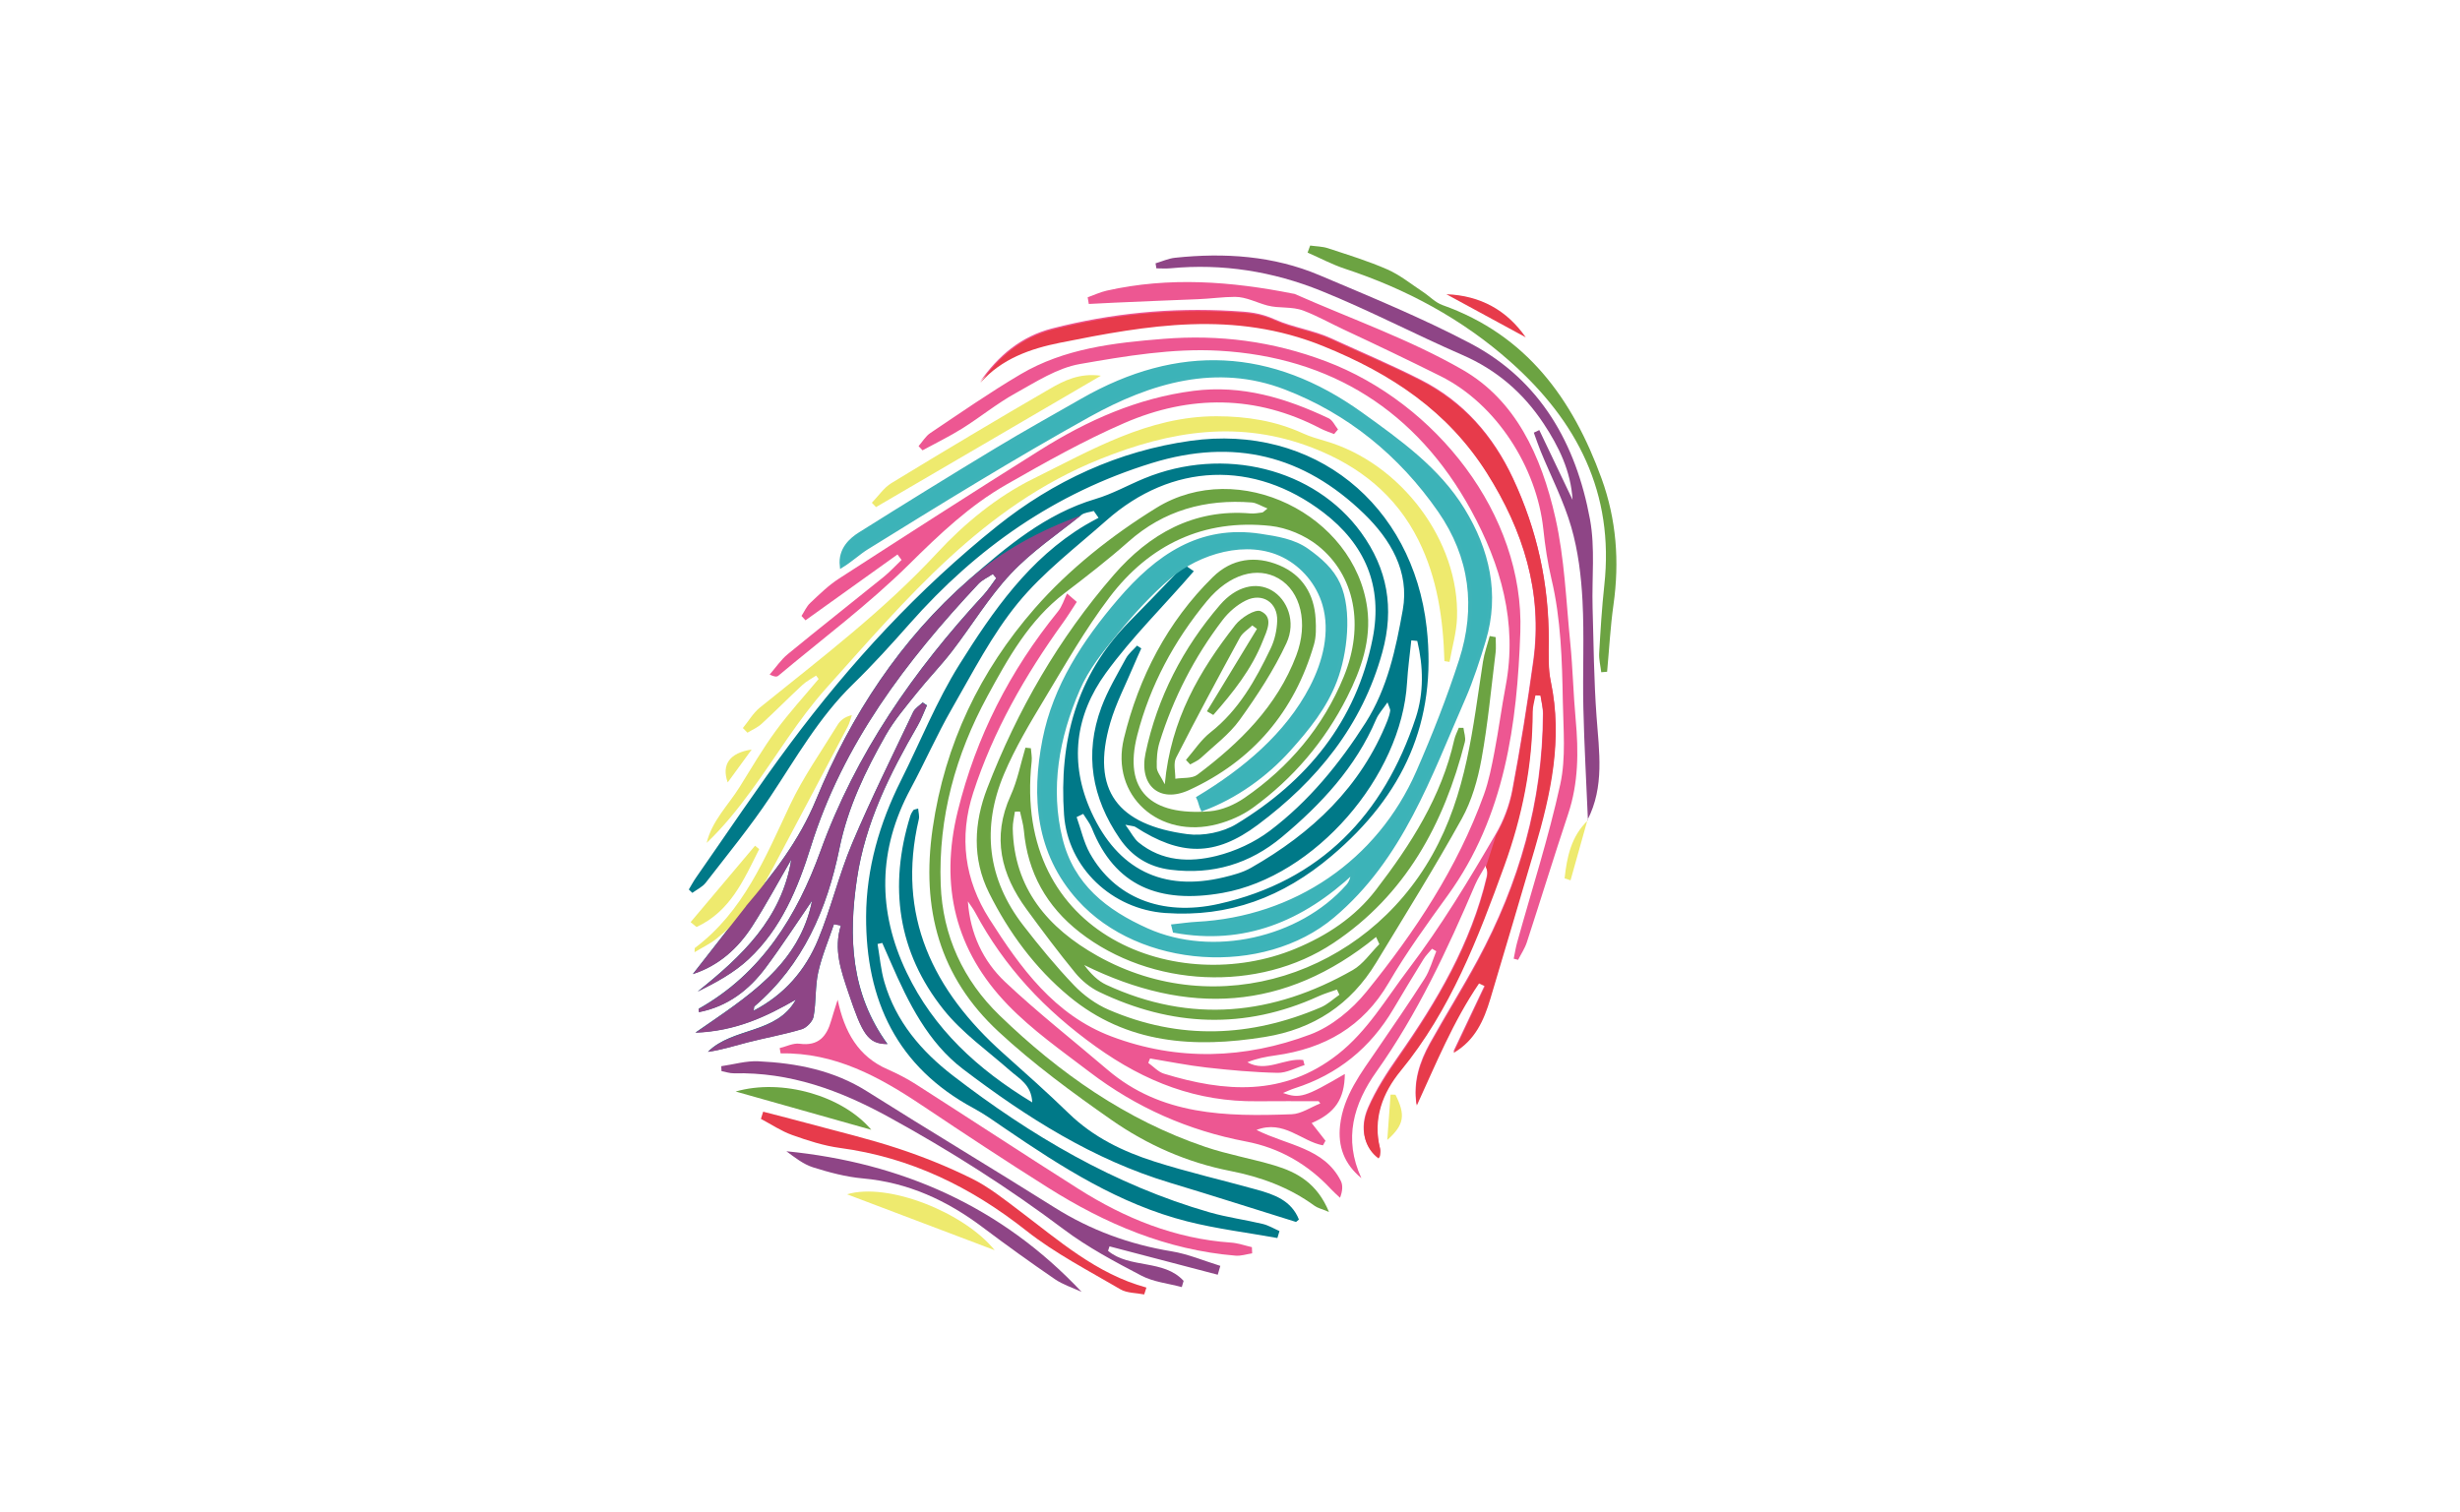 <?xml version="1.0" encoding="iso-8859-1"?>
<!-- Generator: Adobe Illustrator 25.0.1, SVG Export Plug-In . SVG Version: 6.00 Build 0)  -->
<svg version="1.1" id="Assoziationen_x5F_Illustrationen"
	 xmlns="http://www.w3.org/2000/svg" xmlns:xlink="http://www.w3.org/1999/xlink" x="0px" y="0px" viewBox="0 0 618.638 380.435"
	 style="enable-background:new 0 0 618.638 380.435;" xml:space="preserve">
<g id="_x32__x5F_9_x5F_Absorption_x5F_Sehen">
	<g id="Ebene_1">
		<g>
			<g>
				<path style="fill:#007988;" d="M300.217,143.685c-7.359,8.57-15.531,16.532-22.136,25.638
					c-7.689,10.601-9.292,22.576-3.605,35c6.578,14.374,17.888,20.048,33.244,16.366
					c2.354-0.566,4.802-1.209,6.877-2.392c15.315-8.728,27.65-20.281,34.316-37.046
					c0.315-0.792,0.558-1.629,0.695-2.468c0.06-0.364-0.235-0.786-0.683-2.108
					c-1.19,1.751-2.279,2.908-2.864,4.281c-5.149,12.075-13.827,21.354-23.686,29.594
					c-8.062,6.739-17.414,9.562-28.004,8.225c-5.537-0.7-9.719-3.363-12.769-7.807
					c-7.015-10.221-8.997-21.302-4.62-33.062c1.587-4.265,3.974-8.243,6.153-12.267
					c0.664-1.226,1.857-2.167,2.809-3.238c0.356,0.233,0.713,0.467,1.069,0.699
					c-0.652,1.471-1.33,2.932-1.951,4.416c-1.987,4.746-4.414,9.366-5.844,14.276
					c-4.976,17.097,1.926,25.735,19.383,28.037c3.969,0.522,8.906-0.465,12.317-2.536
					c17.737-10.774,30.134-25.767,34.273-46.665c2.615-13.201-1.925-23.72-12.39-31.721
					c-17.422-13.319-38.164-12.521-54.584,2.028c-7.596,6.731-15.854,12.983-22.223,20.754
					c-6.554,7.996-11.369,17.465-16.573,26.504c-3.783,6.57-6.835,13.558-10.432,20.241
					c-8.219,15.27-8.4,30.691-0.974,46.21c6.779,14.169,17.786,24.316,31.573,32.659
					c-0.205-4.448-3.257-5.944-5.618-8.026c-5.666-4.998-12.029-9.475-16.678-15.305
					c-11.551-14.485-13.843-31.037-8.381-48.688c0.164-0.528,0.454-1.035,0.773-1.489
					c0.125-0.177,0.495-0.182,1.215-0.413c0.071,0.977,0.354,1.887,0.166,2.688
					c-5.682,24.256,3.558,43.092,21.264,58.909c5.549,4.957,11.117,9.904,16.449,15.089
					c6.139,5.969,13.593,9.58,21.532,12.109c8.445,2.69,17.112,4.681,25.661,7.053
					c4.428,1.23,8.756,2.699,10.682,7.534c-0.393,0.301-0.651,0.634-0.793,0.59
					c-10.521-3.258-21.004-6.641-31.551-9.809c-19.404-5.829-36.199-16.517-52.088-28.591
					c-8.851-6.725-13.779-16.703-18.164-26.768c-0.727-1.666-1.457-3.33-2.187-4.994
					c-0.394,0.087-0.787,0.175-1.181,0.263c0.555,3.205,0.813,6.496,1.719,9.599
					c2.887,9.896,9.31,17.414,17.261,23.533c19.546,15.045,40.561,27.467,64.463,34.357
					c4.39,1.266,8.966,1.869,13.42,2.932c1.465,0.35,2.814,1.183,4.217,1.795c-0.178,0.583-0.355,1.167-0.533,1.75
					c-7.6-1.373-15.312-2.308-22.776-4.209c-16.939-4.314-31.447-13.605-45.691-23.322
					c-2.601-1.775-5.17-3.639-7.934-5.124c-19.269-10.357-27.119-27.154-27.028-48.237
					c0.053-12.086,3.379-23.463,8.788-34.254c4.871-9.719,8.922-19.941,14.666-29.107
					c8.433-13.454,17.529-26.642,31.677-35.083c1.085-0.648,2.213-1.227,3.321-1.838
					c-0.4-0.572-0.8-1.145-1.199-1.717c-1.059,0.326-2.336,0.378-3.141,1.02
					c-6.002,4.792-12.479,9.169-17.693,14.72c-5.555,5.911-9.805,13.034-14.787,19.501
					c-2.787,3.617-6.001,6.903-8.852,10.476c-2.759,3.457-5.69,6.869-7.858,10.69
					c-5.078,8.953-9.508,18.101-11.616,28.443c-3.107,15.243-9.129,29.27-21.389,39.765
					c-0.141,0.121-0.082,0.473-0.166,1.053c7.74-4.029,13.002-10.184,16.17-17.822
					c3.281-7.915,5.257-16.375,8.589-24.264c4.72-11.177,10.134-22.062,15.341-33.028
					c0.455-0.959,1.57-1.605,2.379-2.396c0.359,0.239,0.718,0.478,1.077,0.718
					c-0.776,1.712-1.413,3.503-2.349,5.122c-6.984,12.085-13.176,24.447-15.252,38.502
					c-2.178,14.735-1.557,28.891,7.669,41.568c-4.901-0.041-6.274-2.391-9.821-12.975
					c-1.855-5.537-3.761-10.85-1.894-16.832c-0.577-0.12-1.153-0.24-1.73-0.359
					c-1.358,4.037-3.055,7.998-3.972,12.132c-0.799,3.603-0.488,7.442-1.15,11.089
					c-0.226,1.24-1.734,2.829-2.975,3.201c-4.462,1.34-9.078,2.154-13.6,3.311
					c-3.289,0.84-6.521,1.904-9.992,2.382c6.312-6.229,17.306-4.41,22.127-13.148
					c-7.455,4.289-15.079,7.936-25.274,8.329c13.179-9.111,26.097-17.01,29.35-33.234
					c-3.878,5.639-7.591,11.4-11.68,16.882c-4.201,5.631-9.56,9.773-16.784,11.188
					c-0.037-0.431-0.139-0.791-0.062-0.834c15.806-8.885,24.735-23.4,30.612-39.639
					c8.921-24.643,23.455-45.432,41.004-64.445c1.2-1.301,2.152-2.831,3.221-4.254
					c-0.289-0.347-0.578-0.692-0.867-1.038c-1.232,0.829-2.674,1.462-3.663,2.518
					c-18.162,19.392-34.035,40.194-42.111,66.089c-3.246,10.408-7.453,20.619-15.656,28.284
					c-3.647,3.407-8.178,5.869-12.808,8.153c11.082-8.873,21.119-18.279,23.555-33.233
					c-3.26,5.61-6.323,11.346-9.832,16.795c-3.621,5.626-8.477,9.941-14.922,12.03
					c4.498-5.753,8.979-11.482,13.459-17.213l-0.155,0.148c6.971-8.174,13.481-16.618,17.628-26.692
					c8.793-21.366,21.327-40.46,38.666-55.597c9.311-8.129,19.155-16.429,31.658-20.131
					c4.223-1.251,8.149-3.478,12.25-5.166c19.936-8.212,42.826-2.548,54.551,13.65
					c6.594,9.108,8.384,18.935,5.312,30.093c-5.093,18.492-16.418,32.27-31.318,43.398
					c-10.789,8.059-19.431,7.866-30.795,0.523c-0.314-0.203-0.776-0.179-2.504-0.539
					c1.496,2.046,2.182,3.514,3.312,4.436c5.854,4.784,12.833,5.085,19.601,3.401
					c4.731-1.178,9.547-3.393,13.428-6.329c9.786-7.406,17.503-16.854,24.084-27.206
					c5.507-8.661,7.586-18.585,9.338-28.369c1.721-9.611-3.091-17.714-9.766-24.184
					c-15.162-14.694-32.726-19.087-53.352-12.728c-24.356,7.509-44.109,21.41-60.779,40.278
					c-4.646,5.259-9.369,10.476-14.393,15.365c-8.537,8.309-14.292,18.556-20.795,28.331
					c-4.976,7.481-10.71,14.462-16.212,21.585c-0.832,1.077-2.232,1.715-3.368,2.557
					c-0.295-0.284-0.591-0.568-0.886-0.852c0.606-1.004,1.154-2.047,1.823-3.006
					c7.875-11.271,15.502-22.73,23.714-33.751c15.121-20.293,32.245-38.837,52.001-54.66
					c14.167-11.348,30.536-18.904,48.614-21.444c30.982-4.356,55.933,15.934,59.404,46.982
					c2.654,23.75-5.907,42.193-23.893,57.421c-12.293,10.409-25.811,15.494-41.829,14.372
					c-13.382-0.938-24.535-11.356-25.472-24.739c-1.284-18.362,3.067-34.985,16.377-48.507
					c3.819-3.88,7.615-7.785,11.376-11.721c1.13-1.183,2.108-2.51,3.157-3.769
					c-0.234-0.358-0.468-0.717-0.701-1.075c-1.008,0.376-2.266,0.486-2.986,1.167
					c-10.006,9.463-20.109,18.904-25.727,31.873c-5.223,12.054-6.601,24.622-3.429,37.4
					c2.915,11.738,10.871,19.262,21.28,23.926c16.479,7.385,42.331,2.122,54.307-11.39
					c0.754-0.851-1.81-2.464-1.681-4.207c-12.896,12.104-24.842,17.744-42.254,14.58
					c-0.097-0.39,1.927,0.389,1.831,0c1.964-0.208,3.523,0.103,5.492,0c24.652-1.292,43.618-17.671,53.494-40.273
					c4.008-9.171,7.102-18.143,10.17-27.662c4.28-13.277,1.992-27.796-6.102-39.459
					c-9.833-14.167-23.738-22.806-39.635-28.916c-17.316-6.656-34.594-2.692-50.123,5.945
					c-18.994,10.565-37.11,22.711-55.607,34.172c-1.807,1.12-1.102,1.266-3.32,2.63
					c-0.432-4.08,3.676-3.892,5.899-5.288c11.399-7.163,20.206-12.771,31.73-19.73
					c7.111-4.294,14.088-7.656,21.298-11.784c24.108-13.801,46.522-15.514,69.141,0.749
					c9.621,6.917,18.307,14.744,24.555,24.947c6.219,10.156,8.131,20.96,4.685,32.551
					c-1.347,4.528-1.919,9.365-3.798,13.643c-8.64,19.674-15.682,40.371-32.924,54.893
					c-17.564,14.794-47.464,11.893-62.82-5.163c-10.438-11.594-9.336-24.89-6.509-39.256
					c3.683-18.711,15.399-33.728,29.9-45.358 M356.414,161.226c-0.5-0.05-1.001-0.1-1.501-0.149
					c-0.364,3.545-0.86,7.081-1.071,10.636c-1.399,23.623-23.152,48.787-46.39,52.898
					c-16.032,2.837-27.114-1.814-32.874-16.275c-0.513-1.286-1.44-2.407-2.175-3.605
					c-0.552,0.268-1.103,0.535-1.653,0.803c1.091,3.059,1.778,6.344,3.344,9.135
					c6.124,10.919,17.841,15.969,32.388,12.704c25.585-5.742,41.526-22.416,49.562-46.858
					C358.079,174.32,357.956,167.651,356.414,161.226z"/>
				<path style="fill:#ED5792;" d="M362.277,94.619c-8.081-4.03-16.229-7.926-24.41-11.747
					c-3.314-1.549-6.622-3.424-10.041-4.719c-3.003-1.138-6.102-0.513-9.104-1.306
					c-2.681-0.709-5.369-2.177-8.151-2.172c-3.017,0.005-6.256,0.476-9.324,0.587
					c-7.026,0.254-14.05,0.588-21.074,0.878c-2.121,0.088-4.24,0.213-6.359,0.321
					c-0.097-0.557-0.193-1.113-0.29-1.67c1.591-0.567,3.143-1.306,4.778-1.674
					c15.685-3.534,31.308-2.359,46.892,0.754c0.141,0.027,0.293,0.027,0.421,0.084
					c14.114,6.245,28.858,11.396,42.167,19.046c13.251,7.618,19.79,21.434,23.361,37.251
					c2.312,10.24,2.697,20.93,3.744,31.439c0.639,6.401,0.767,12.852,1.358,19.26
					c0.745,8.059,0.72,15.98-1.884,23.793c-3.573,10.722-6.885,21.53-10.387,32.275
					c-0.506,1.551-1.456,2.956-2.2,4.428c-0.369-0.097-0.738-0.193-1.108-0.291
					c0.287-1.375,0.498-2.772,0.872-4.122c3.673-13.235,7.911-26.347,10.837-39.745
					c1.463-6.699,0.764-13.924,0.642-20.904c-0.178-10.161-0.482-20.802-2.844-30.684
					c-0.974-4.075-1.615-8.377-2.062-12.61C386.48,117.624,376.36,101.643,362.277,94.619z M334.777,85.098
					c7.542,3.475,15.216,6.688,22.602,10.463c10.577,5.405,18.023,13.888,23.061,24.635
					c6.066,12.94,9.045,26.501,8.979,40.777c-0.016,3.433-0.179,6.965,0.52,10.283
					c3.038,14.425-0.006,28.189-4.033,41.886c-3.706,12.607-7.422,25.214-11.192,37.803
					c-1.612,5.387-3.817,10.452-9.258,13.615c2.644-5.587,5.29-11.175,7.934-16.763
					c-0.507-0.237-1.015-0.475-1.522-0.712c-6.479,9.521-10.834,20.199-15.652,30.707
					c-0.877-5.697,0.764-10.721,3.383-15.428c3.898-7.009,8.167-13.815,11.974-20.872
					c10.434-19.345,16.363-39.931,16.434-62.034c0.004-1.596-0.438-3.191-0.673-4.788
					c-0.427-0.014-0.854-0.028-1.28-0.042c-0.247,1.4-0.707,2.801-0.707,4.201
					c0.004,13.346-2.63,26.311-7.13,38.705c-6.592,18.157-13.511,36.246-26.036,51.511
					c-4.583,5.586-7.084,12.127-5.194,19.635c0.134,0.532,0.05,1.133-0.011,1.693
					c-0.027,0.255-0.244,0.49-0.377,0.732c-3.447-2.497-4.838-7.296-2.571-12.511
					c1.974-4.542,4.739-8.807,7.593-12.886c9.75-13.933,18.291-28.424,22.244-45.192
					c0.188-0.796,0.251-1.621-0.285-2.711c-0.876,1.568-1.902,3.073-2.606,4.716
					c-6.996,16.351-14.455,32.429-24.816,47.028c-5.742,8.09-8.389,16.918-3.798,26.811
					c-4.354-3.576-5.944-8.041-5.358-13.28c0.834-7.452,5.286-13.173,9.323-19.089
					c4.03-5.908,8.107-11.79,11.942-17.824c1.32-2.076,1.975-4.575,2.934-6.881
					c-0.359-0.209-0.718-0.418-1.077-0.626c-0.723,0.874-1.558,1.679-2.148,2.634
					c-2.56,4.143-5.081,8.31-7.558,12.503c-5.781,9.792-14.01,16.51-24.871,19.97
					c-0.905,0.287-1.768,0.705-2.913,1.17c4.252,1.487,5.559,1.066,15.567-4.779
					c-0.095,6.301-2.421,9.795-8.348,12.348c1.18,1.508,2.33,2.979,3.481,4.451
					c-0.215,0.384-0.429,0.769-0.643,1.152c-5.364-0.971-9.851-6.519-16.709-3.874
					c7.812,3.929,16.969,4.474,21.188,12.78c0.57,1.123,0.471,2.586-0.182,4.279
					c-0.758-0.721-1.557-1.401-2.268-2.166c-5.846-6.287-12.985-10.391-21.38-11.984
					c-14.495-2.751-27.612-8.545-39.301-17.455c-7.052-5.375-14.428-10.541-20.553-16.871
					c-13.229-13.674-17.246-29.988-12.635-48.75c4.612-18.765,13.112-35.342,25.206-50.252
					c1.039-1.281,1.537-3.001,2.286-4.518c0.814,0.705,1.63,1.41,2.444,2.115
					c-1.156,1.753-2.252,3.55-3.478,5.252c-9.503,13.203-17.528,27.188-22.566,42.74
					c-3.628,11.2-2.188,21.938,4.059,31.75c7.814,12.273,16.32,24.129,30.692,29.556
					c16.67,6.294,33.599,5.671,50.016-0.49c5.338-2.003,10.472-6.245,14.117-10.745
					c12.203-15.062,22.908-31.182,29.551-49.605c1.252-3.473,1.959-7.168,2.657-10.81
					c1.051-5.48,1.775-11.022,2.812-16.507c3.007-15.917-1.213-30.512-8.714-44.217
					c-13.659-24.957-35.214-38.519-63.382-40.112c-11.585-0.655-23.464,1.334-34.994,3.35
					c-5.689,0.995-11.05,4.5-16.268,7.394c-4.617,2.561-8.758,5.964-13.246,8.779
					c-3.232,2.028-6.689,3.701-10.047,5.532c-0.331-0.352-0.662-0.703-0.992-1.055
					c0.973-1.111,1.763-2.496,2.949-3.291c7.494-5.018,14.912-10.186,22.671-14.769
					c11.032-6.516,23.47-7.927,35.96-8.925c14.042-1.121,27.46,0.591,40.85,5.647
					c27.616,10.43,49.91,38.52,48.897,68.062c-0.789,23.012-3.865,46.376-18.18,66.181
					c-5.201,7.195-10.451,14.415-14.911,22.07c-6.481,11.129-16.186,16.584-28.511,18.29
					c-2.369,0.327-4.723,0.776-7.037,1.719c4.748,2.688,9.355-1.143,14.028-0.571
					c0.118,0.428,0.237,0.856,0.355,1.283c-2.254,0.69-4.52,1.996-6.759,1.951
					c-5.978-0.121-11.961-0.668-17.909-1.339c-4.756-0.535-9.464-1.5-14.192-2.274
					c-0.15,0.371-0.299,0.742-0.448,1.113c1.31,0.927,2.493,2.271,3.95,2.717
					c15.236,4.664,30.116,5.805,43.697-4.853c7.474-5.865,12.121-13.961,17.74-21.372
					c8.214-10.832,15.194-22.377,21.989-34.062c1.966-3.38,3.435-7.268,4.161-11.107
					c2.044-10.802,3.773-21.674,5.277-32.565c2.388-17.295-2.608-32.968-11.712-47.377
					c-9.827-15.552-23.966-25.01-41.197-31.992c-22.477-9.108-44.185-5.261-66.198-0.845
					c-7.276,1.459-14.713,3.982-20.012,10.096c4.57-6.518,10.264-11.387,18.183-13.412
					c14.835-3.794,29.868-5.285,45.15-4.391c4.249,0.248,6.907,0.397,10.869,2.158
					C325.196,82.385,330.249,83.012,334.777,85.098z M332.022,277.567c-0.137-0.186-0.274-0.372-0.41-0.558
					c-5.148,0-10.298-0.049-15.445,0.009c-15.151,0.169-28.099-4.806-40.584-13.745
					c-12.851-9.201-23.014-20.018-30.363-33.778c-0.517-0.968-1.211-1.843-1.822-2.761
					c0.572,8.113,3.822,15.034,9.369,20.266c8.205,7.741,17.132,14.717,25.715,22.061
					c13.549,11.595,29.889,11.826,46.347,11.222C327.256,280.193,329.625,278.511,332.022,277.567z"/>
				<path style="fill:#6CA342;" d="M298.243,191.164c2.031-2.333,3.761-5.052,6.151-6.929
					c7.134-5.597,11.348-13.202,15.143-21.098c1.02-2.121,1.584-4.643,1.651-7.001
					c0.132-4.594-3.747-7.132-7.896-5.079c-2.219,1.099-4.314,2.913-5.826,4.894
					c-7.098,9.304-12.392,19.602-15.867,30.783c-0.621,2.001-0.754,4.228-0.693,6.337
					c0.032,1.09,0.985,2.153,2.013,4.211c1.494-16.3,8.779-28.615,17.739-40.07
					c1.435-1.835,5.013-4.092,6.377-3.471c3.386,1.541,1.518,4.991,0.509,7.537
					c-2.813,7.103-7.489,12.946-12.43,18.572c-0.532-0.308-1.063-0.616-1.596-0.924
					c4.194-6.91,8.39-13.82,12.584-20.73c-0.394-0.289-0.786-0.578-1.18-0.866
					c-1.055,1.005-2.446,1.827-3.11,3.045c-5.462,10.027-10.872,20.085-16.061,30.255
					c-0.723,1.417-0.153,3.494-0.183,5.266c1.87-0.306,4.196-0.004,5.536-1.012
					c10.646-8.014,20.049-17.191,24.885-30.011c3.075-8.15,1.111-16.112-4.417-19.339
					c-5.335-3.114-12.379-1.216-18.086,5.694c-8.206,9.938-14.287,21.202-17.488,33.694
					c-3.581,13.977,3.424,20.369,18.25,19.152c2.99-0.245,6.194-1.628,8.703-3.353
					c11.229-7.723,19.8-17.876,24.972-30.489c5.279-12.872,2.814-25.561-6.503-32.983
					c-3.263-2.6-7.786-4.508-11.927-4.959c-16.782-1.825-30.446,4.719-40.474,17.961
					c-6.104,8.059-11.157,16.939-16.387,25.629c-3.673,6.104-7.375,12.284-10.134,18.823
					c-5.681,13.461-4.207,26.395,4.839,38.089c4.027,5.206,8.225,10.32,12.771,15.068
					c2.419,2.527,5.499,4.758,8.704,6.141c17.813,7.684,35.669,6.964,53.352-0.606
					c1.697-0.727,3.121-2.091,4.672-3.159c-0.21-0.44-0.421-0.88-0.631-1.32
					c-1.553,0.562-3.153,1.02-4.651,1.703c-18.564,8.463-36.965,7.628-55.142-1.103
					c-2.25-1.081-4.389-2.831-5.979-4.764c-4.267-5.189-8.289-10.588-12.26-16.011
					c-6.436-8.792-8.788-18.121-4.013-28.628c1.724-3.792,2.507-8.013,3.719-12.038
					c0.456,0.051,0.912,0.102,1.367,0.151c0.074,1.101,0.318,2.221,0.199,3.3
					c-4.871,44.164,37.019,59.26,66.284,47.142c7.941-3.288,15.001-7.922,20.269-14.784
					c8.77-11.423,16.502-23.439,19.716-37.792c0.232-1.038,0.755-2.011,1.143-3.014
					c0.39,0.003,0.779,0.007,1.169,0.01c0.137,1.189,0.634,2.471,0.357,3.555
					c-5.25,20.62-14.931,38.511-33.062,50.583c-18.842,12.546-45.98,11.188-63.789-2.712
					c-8.327-6.499-13.103-15.005-14.047-25.607c-0.143-1.602-0.641-3.171-0.975-4.755
					c-0.428,0.005-0.855,0.011-1.282,0.016c-0.188,1.399-0.562,2.802-0.537,4.196
					c0.272,15.183,8.941,25.137,21.254,32.062c30.137,16.947,67.329,4.771,84.242-25.371
					c8.69-15.485,10.178-31.938,12.744-48.548c0.341-2.204,1.123-4.341,1.701-6.509c0.5,0.092,1,0.185,1.499,0.276
					c0,1.304,0.137,2.624-0.021,3.908c-1.107,8.953-1.935,17.961-3.55,26.825
					c-0.936,5.132-2.443,10.431-4.955,14.954c-6.807,12.263-14.241,24.18-21.516,36.179
					c-6.396,10.554-15.722,16.715-27.96,18.702c-17.77,2.886-34.841,1.759-49.264-10.199
					c-8.513-7.058-15.143-16.022-20.124-26.006c-4.316-8.652-3.809-17.688-0.478-26.334
					c7.573-19.66,18.029-37.789,31.851-53.704c8.88-10.224,20.035-16.645,34.343-15.445
					c0.98,0.082,1.988-0.112,2.975-0.237c0.227-0.029,0.421-0.304,1.326-1.005
					c-1.665-0.657-2.79-1.427-3.967-1.516c-11.651-0.89-22.081,1.954-31.021,9.873
					c-5.132,4.546-10.573,8.759-16.027,12.923c-8.942,6.826-14.236,16.373-19.427,25.934
					c-8,14.736-12.377,30.5-11.748,47.378c0.481,12.908,5.68,24.091,14.822,32.934
					c14.955,14.464,31.797,26.315,51.734,33.065c5.679,1.923,11.656,2.945,17.411,4.668
					c5.737,1.717,10.743,4.549,13.679,11.695c-1.867-0.779-2.867-0.995-3.623-1.547
					c-6.38-4.652-13.511-7.266-21.25-8.782c-10.809-2.118-20.867-6.559-29.826-12.819
					c-9.838-6.875-19.608-14.051-28.387-22.195c-14.827-13.753-19.52-30.845-16.581-51.158
					c3.082-21.299,11.982-39.644,25.654-55.301c8.621-9.871,19.428-18.416,30.629-25.326
					c20.636-12.732,49.867,1.737,53.007,25.26c1.066,7.989-1.553,15.407-5.044,22.322
					c-5.628,11.146-13.602,20.533-23.733,27.885c-2.603,1.889-5.779,3.281-8.902,4.11
					c-14.6,3.874-27.045-7.115-23.498-21.643c3.735-15.309,10.903-29.254,22.35-40.51
					c4.773-4.692,10.754-5.486,16.763-2.943c5.739,2.429,8.735,7.247,9.079,13.502
					c0.117,2.128,0.17,4.394-0.413,6.403c-4.908,16.922-15.442,29.288-31.378,36.605
					c-7.479,3.436-12.696-1.177-10.967-9.32c2.972-13.996,9.393-26.41,18.71-37.236
					c4.062-4.721,9.121-5.881,12.982-3.677c3.948,2.254,6.237,7.903,3.723,13.303
					c-3.162,6.792-7.36,13.184-11.748,19.29c-2.633,3.662-6.452,6.482-9.805,9.609
					c-0.736,0.688-1.756,1.072-2.646,1.597C298.955,191.917,298.6,191.54,298.243,191.164z M346.881,237.497
					c-0.275-0.602-0.551-1.203-0.826-1.804c-23.01,18.749-47.475,19.837-73.399,7.056
					c1.676,2.234,3.444,3.996,5.573,4.981c21.281,9.851,41.962,7.68,61.945-3.705
					C342.798,242.531,344.664,239.705,346.881,237.497z"/>
				<path style="fill:#EEEA6E;" d="M363.238,166.3c-0.3-10.542-1.77-20.855-6.518-30.402
					c-5.64-11.342-14.878-18.675-26.518-23.202c-18.342-7.133-35.673-4.441-53.713,2.851
					c-29.371,11.873-48.578,35.142-68.682,57.532c-7.126,7.938-12.65,17.307-18.996,25.956
					c-3.352,4.57-6.897,8.998-11.1,12.994c1.337-5.572,5.439-9.48,8.312-14.096
					c2.952-4.74,5.771-9.589,9.065-14.086c3.329-4.545,7.167-8.718,10.782-13.054
					c-0.216-0.282-0.432-0.565-0.646-0.849c-1.153,0.777-2.43,1.422-3.437,2.357
					c-3.463,3.216-6.786,6.583-10.264,9.782c-1.011,0.931-2.358,1.494-3.552,2.226
					c-0.385-0.392-0.769-0.783-1.152-1.175c1.42-1.737,2.591-3.783,4.299-5.164
					c15.354-12.408,31.056-24.303,44.591-38.923c6.811-7.356,15.096-14.16,24.021-18.564
					c14.573-7.191,28.999-15.799,46.21-15.775c7.561,0.011,14.811,1.142,21.724,4.303
					c1.81,0.828,3.757,1.379,5.676,1.94c18.99,5.541,33.727,25.164,33.071,44.431
					c-0.127,3.723-1.228,7.412-1.882,11.117C364.102,166.432,363.67,166.365,363.238,166.3z"/>
				<path style="fill:#8E4586;" d="M399.333,206.345c-0.398-9.426-0.934-18.848-1.151-28.277
					c-0.207-8.982,0.252-17.99-0.216-26.953c-0.323-6.205-1.099-12.535-2.812-18.48
					c-1.891-6.563-5.096-12.747-7.701-19.106c-0.632-1.542-1.157-3.128-1.732-4.693
					c0.459-0.219,0.918-0.438,1.376-0.657c2.79,5.851,5.581,11.7,8.37,17.551
					c-0.427-7.219-3.465-13.417-7.305-19.212c-5.092-7.682-11.779-13.472-20.371-17.211
					c-11.943-5.199-23.513-11.287-35.581-16.157c-12.053-4.864-24.778-6.924-37.878-5.662
					c-1.164,0.112-2.349,0.015-3.523,0.015c-0.071-0.422-0.143-0.844-0.213-1.266
					c1.638-0.481,3.248-1.226,4.918-1.402c12.428-1.309,24.699-0.521,36.307,4.394
					c12.786,5.416,25.693,10.695,37.959,17.152c17.621,9.274,26.574,25.279,30.068,44.256
					c1.324,7.195,0.444,14.789,0.654,22.198c0.258,9.127,0.329,18.271,0.992,27.371
					c0.645,8.852,2.035,17.665-2.272,26.042L399.333,206.345z"/>
				<path style="fill:#ED5792;" d="M335.488,109.183c-1.137-0.461-2.322-0.832-3.404-1.397
					c-16.219-8.476-32.864-8.507-49.316-1.38c-10.207,4.421-19.976,9.941-29.657,15.467
					c-9.232,5.268-16.852,12.512-24.446,20.036c-10.221,10.127-21.878,18.805-32.942,28.077
					c-0.359,0.303-0.975,0.299-2.17-0.308c1.512-1.728,2.82-3.704,4.57-5.143
					c7.963-6.541,16.068-12.907,24.076-19.393c1.611-1.305,3.022-2.856,4.525-4.293
					c-0.342-0.458-0.685-0.916-1.026-1.375c-7.712,5.521-15.423,11.043-23.135,16.564c-0.333-0.366-0.667-0.733-1-1.101
					c0.718-1.101,1.259-2.39,2.19-3.264c2.291-2.151,4.569-4.405,7.189-6.1
					c16.827-10.88,33.686-21.714,50.652-32.374c11.85-7.444,24.427-13.065,38.536-14.88
					c12.185-1.567,23.242,1.812,33.989,6.893c1.006,0.475,1.587,1.851,2.365,2.809
					C336.154,108.407,335.821,108.796,335.488,109.183z"/>
				<path style="fill:#ED5792;" d="M196.072,263.641c1.675-0.398,3.419-1.312,5.01-1.095
					c4.737,0.643,6.818-1.831,7.952-5.853c0.423-1.501,0.923-2.979,1.618-5.206
					c1.727,8.152,5.175,14.266,12.541,17.492c2.472,1.083,4.901,2.338,7.172,3.791
					c13.614,8.713,27.124,17.588,40.772,26.246c11.752,7.457,24.375,12.586,38.455,13.557
					c1.762,0.121,3.488,0.752,5.231,1.147c0.022,0.518,0.044,1.037,0.066,1.555c-1.393,0.209-2.809,0.695-4.175,0.582
					c-17.253-1.42-32.693-7.98-47.14-17.092c-10.646-6.716-21.163-13.643-31.621-20.65
					c-10.824-7.252-22.004-13.405-35.64-13.139C196.234,264.531,196.153,264.086,196.072,263.641z"/>
				<path style="fill:#8E4586;" d="M181.383,268.2c3.114-0.443,6.252-1.383,9.337-1.237
					c9.65,0.457,18.94,2.266,27.365,7.588c15.599,9.854,31.438,19.329,47.053,29.157
					c9.119,5.74,18.909,9.319,29.522,11.065c4.163,0.686,8.157,2.404,12.229,3.653
					c-0.217,0.741-0.433,1.482-0.649,2.224c-9.073-2.377-18.145-4.754-27.219-7.13
					c-0.124,0.372-0.249,0.745-0.373,1.118c5.407,4.545,14.032,2.071,19.004,7.566
					c-0.152,0.519-0.304,1.038-0.456,1.557c-3.404-0.92-7.104-1.279-10.154-2.876
					c-6.702-3.509-13.481-7.106-19.506-11.632c-13.992-10.511-28.605-19.801-43.989-28.241
					c-12.455-6.833-24.855-11.334-38.999-11.028c-1.03,0.021-2.068-0.355-3.103-0.547
					C181.424,269.025,181.403,268.613,181.383,268.2z"/>
				<path style="fill:#6CA342;" d="M329.481,61.767c1.499,0.213,3.068,0.213,4.483,0.68
					c5.025,1.66,10.117,3.209,14.947,5.336c3.189,1.404,5.989,3.707,8.938,5.646
					c1.651,1.086,3.103,2.675,4.9,3.312c21.086,7.483,32.742,23.571,40.016,43.647
					c3.729,10.292,4.524,20.885,2.991,31.732c-0.789,5.582-1.082,11.236-1.6,16.857
					c-0.492,0.041-0.984,0.083-1.477,0.124c-0.185-1.601-0.607-3.215-0.517-4.8
					c0.328-5.713,0.671-11.434,1.291-17.119c2.522-23.112-6.798-41.223-23.605-56.16
					c-12.16-10.809-26.192-18.321-41.603-23.412c-3.233-1.067-6.281-2.699-9.415-4.07
					C329.049,62.949,329.266,62.358,329.481,61.767z"/>
				<path style="fill:#E73B4B;" d="M191.92,279.64c3.776,0.983,7.561,1.935,11.327,2.957
					c7.558,2.053,15.198,3.855,22.625,6.308c6.341,2.094,12.595,4.616,18.572,7.585
					c4.191,2.081,7.958,5.09,11.729,7.929c10.045,7.561,19.504,16.027,32.129,19.465
					c-0.185,0.577-0.371,1.153-0.557,1.73c-2.02-0.406-4.329-0.316-6.008-1.303
					c-8.014-4.704-16.398-9.014-23.645-14.738c-13.952-11.024-29.188-18.441-46.885-20.817
					c-4.076-0.547-8.1-1.861-11.996-3.249c-2.751-0.98-5.247-2.678-7.856-4.055
					C191.544,280.847,191.732,280.243,191.92,279.64z"/>
				<path style="fill:#8E4586;" d="M272.008,324.972c-2.264-1.055-4.723-1.826-6.755-3.219
					c-6.131-4.201-12.171-8.544-18.108-13.016c-8.99-6.769-18.784-11.293-30.161-12.311
					c-4.231-0.379-8.452-1.508-12.521-2.788c-2.446-0.77-4.593-2.492-6.707-4.046
					C226.701,292.453,251.781,303.468,272.008,324.972z"/>
				<path style="fill:#EEEA6E;" d="M276.853,94.509c-19.49,11.39-38.022,22.219-56.555,33.049
					c-0.349-0.364-0.697-0.729-1.046-1.092c1.632-1.674,3.004-3.775,4.938-4.953
					c13.191-8.03,26.445-15.964,39.811-23.701C267.571,95.745,271.435,93.781,276.853,94.509z"/>
				<path style="fill:#EEEA6E;" d="M188.785,228.57c-2.845,2.523-5.611,5.142-8.564,7.53
					c-1.586,1.284-3.49,2.175-5.556,3.428c0.052-0.806,0.007-1.01,0.076-1.062
					c12.215-9.176,17.696-22.736,23.919-35.951c3.325-7.061,7.91-13.534,12.007-20.223
					c0.683-1.114,1.775-1.978,3.556-2.404c-0.337,0.959-0.56,1.98-1.029,2.87
					c-6.184,11.743-12.387,23.476-18.62,35.192c-1.926,3.619-3.962,7.181-5.945,10.768
					C188.63,228.718,188.785,228.57,188.785,228.57z"/>
				<path style="fill:#EEEA6E;" d="M250.139,314.484c-11.781-4.463-24.591-9.315-37.116-14.06
					C223.213,297.347,242.403,304.906,250.139,314.484z"/>
				<path style="fill:#6CA342;" d="M185.003,274.567c11.644-3.345,26.886,1.03,34.103,9.629
					C207.708,280.978,196.778,277.892,185.003,274.567z"/>
				<path style="fill:#EEEA6E;" d="M173.672,231.96c5.401-6.407,10.803-12.814,16.203-19.222
					c0.349,0.284,0.697,0.568,1.045,0.853c-3.834,7.662-7.234,15.671-15.758,19.592
					C174.665,232.775,174.168,232.368,173.672,231.96z"/>
				<path style="fill:#E73B4B;" d="M383.697,84.859c-6.654-3.615-13.309-7.231-19.964-10.846
					C372.287,74.329,378.953,78.043,383.697,84.859z"/>
				<path style="fill:#EEEA6E;" d="M399.222,206.247c-1.421,5.064-2.843,10.129-4.264,15.193
					c-0.498-0.167-0.996-0.334-1.494-0.501c0.59-5.363,1.636-10.559,5.869-14.595L399.222,206.247z"/>
				<path style="fill:#EEEA6E;" d="M350.928,275.365c2.528,5.038,2.299,7.525-2.053,11.388
					c0.322-4.492,0.571-7.949,0.819-11.406C350.106,275.354,350.517,275.36,350.928,275.365z"/>
				<path style="fill:#EEEA6E;" d="M189.035,188.543c-2.177,2.983-3.951,5.417-6.032,8.271
					C181.379,192.28,183.557,189.349,189.035,188.543z"/>
			</g>
			<path style="fill:#E73B4B;" d="M370.015,128.64 M375.917,189.364 M274.12,269.991 M358.348,246.47 M376.226,210.108
				c1.966-3.38,3.434-7.268,4.161-11.106c2.044-10.802,3.773-21.674,5.277-32.566
				c2.388-17.295-2.608-32.968-11.712-47.377c-9.827-15.552-23.966-25.01-41.197-31.992
				c-22.477-9.108-44.186-5.261-66.198-0.845c-7.276,1.459-14.713,3.982-20.012,10.096
				c4.57-6.518,10.264-11.387,18.183-13.412c14.835-3.794,29.868-5.285,45.15-4.391
				c4.249,0.248,6.907,0.397,10.869,2.158c4.531,2.015,9.584,2.642,14.111,4.728
				c7.542,3.475,15.216,6.688,22.602,10.463c10.577,5.405,18.023,13.888,23.061,24.635
				c6.065,12.941,9.045,26.501,8.979,40.777c-0.016,3.433-0.179,6.965,0.52,10.283
				c3.038,14.425-0.006,28.189-4.033,41.886c-3.706,12.607-7.422,25.214-11.192,37.803
				c-1.612,5.387-3.817,10.452-9.258,13.615c2.644-5.587,5.29-11.175,7.935-16.763
				c-0.507-0.237-1.015-0.475-1.522-0.712c-6.479,9.521-10.834,20.199-15.652,30.707
				c-0.877-5.697,0.764-10.721,3.383-15.428c3.898-7.009,8.167-13.816,11.974-20.872
				c10.435-19.345,16.363-39.931,16.435-62.034c0.004-1.596-0.439-3.191-0.673-4.788
				c-0.427-0.014-0.854-0.028-1.28-0.042c-0.247,1.4-0.707,2.801-0.707,4.201
				c0.004,13.346-2.63,26.311-7.13,38.705c-6.592,18.157-13.511,36.246-26.036,51.511
				c-4.583,5.586-7.084,12.127-5.194,19.635c0.134,0.532,0.05,1.133-0.011,1.693
				c-0.027,0.255-0.244,0.49-0.377,0.732c-3.447-2.497-4.838-7.296-2.571-12.511
				c1.974-4.542,4.739-8.807,7.593-12.886c9.75-13.933,18.291-28.424,22.244-45.192
				c0.188-0.796,0.251-1.621-0.285-2.711 M354.236,244.169 M364.233,225.435 M382.412,159.254 M255.371,99.272"/>
			<path style="fill:#3CB3B8;stroke:#3EB3B8;stroke-miterlimit:10;" d="M293.933,145.199
				c-4.627,3.946-9.452,9.246-13.305,13.972c-3.708,4.548-7.231,8.864-9.56,14.238
				c-5.223,12.054-7.522,24.902-4.349,37.681c2.915,11.738,11.297,18.236,21.706,22.9
				c16.479,7.385,38.529,2.458,50.506-11.055c0.754-0.85,1.223-1.953,1.353-3.696
				c-12.896,12.104-27.477,18.077-44.888,14.913c-0.097-0.389-0.194-0.779-0.291-1.168
				c1.964-0.208,3.923-0.508,5.892-0.611c24.652-1.292,45.765-15.585,55.641-38.186
				c4.008-9.171,7.699-18.528,10.768-28.048c4.28-13.277,2.742-26.067-5.352-37.73
				c-9.833-14.167-22.877-24.79-38.773-30.9c-17.316-6.657-34.038-1.689-49.567,6.949
				c-18.994,10.565-37.323,21.887-55.82,33.349c-1.807,1.12-3.999,3.119-6.217,4.484
				c-0.432-4.08,2.356-6.539,4.579-7.935c11.398-7.163,22.851-14.247,34.375-21.206
				c7.111-4.294,14.378-8.33,21.588-12.458c24.107-13.801,47.462-12.75,70.08,3.513
				c9.621,6.917,19.341,13.849,25.589,24.052c6.219,10.156,8.735,21.156,5.288,32.747
				c-1.347,4.528-3.214,10.244-5.093,14.521c-8.64,19.674-15.682,40.371-32.924,54.893
				c-17.564,14.794-48.443,12.729-63.798-4.327c-10.438-11.594-11.521-25.705-8.693-40.071
				c2.615-13.287,10.057-24.637,18.801-34.864c9.623-11.255,20.352-18.676,35.447-16.393
				c4.132,0.625,8.412,1.288,11.811,3.72c3.221,2.305,6.196,4.883,7.837,8.487
				c3.017,6.627,1.768,17.446-0.814,24.204c-2.557,6.695-6.814,11.949-11.594,17.289
				c-5.832,6.517-13.554,12.037-21.764,15.052c-0.319-0.587-0.656-2.216-0.975-2.803
				c11.483-6.933,22.24-15.857,28.419-27.762c3.331-6.417,5.235-13.975,3.218-20.918
				c-1.523-5.243-5.297-9.79-10.17-12.253c-9.284-4.692-21.491-0.952-28.873,5.357
				C293.985,145.155,293.959,145.177,293.933,145.199z"/>
			<path style="fill:#8E4586;" d="M243.832,145.702c-17.339,15.137-29.873,34.23-38.666,55.596
				c-4.146,10.073-10.657,18.518-17.628,26.692l0.155-0.149c-4.481,5.731-8.961,11.46-13.459,17.213
				c6.444-2.089,11.301-6.404,14.922-12.03c3.509-5.449,6.572-11.184,9.832-16.795
				c-2.436,14.954-12.473,24.361-23.555,33.233c4.63-2.284,9.16-4.746,12.808-8.153
				c8.203-7.665,12.41-17.876,15.656-28.284c8.076-25.894,23.949-46.697,42.111-66.089
				c0.989-1.055,2.432-1.688,3.663-2.517c0.289,0.346,0.578,0.691,0.867,1.038
				c-1.068,1.423-2.021,2.953-3.221,4.254c-17.549,19.013-32.083,39.803-41.004,64.445
				c-5.877,16.238-14.807,30.754-30.612,39.638c-0.077,0.043,0.024,0.404,0.061,0.834
				c7.224-1.416,12.583-5.558,16.784-11.188c4.089-5.481,7.802-11.243,11.68-16.882
				c-2.561,12.773-11.113,20.386-21.066,27.493c-2.689,1.92-5.481,3.804-8.284,5.742
				c10.195-0.393,17.819-4.04,25.274-8.329c-4.821,8.738-15.815,6.92-22.127,13.148
				c3.471-0.477,6.703-1.542,9.992-2.382c4.521-1.157,9.138-1.971,13.6-3.311
				c1.24-0.372,2.749-1.961,2.975-3.201c0.662-3.647,0.352-7.487,1.15-11.089
				c0.917-4.134,2.613-8.095,3.972-12.132c0.577,0.119,1.153,0.239,1.73,0.359
				c-1.867,5.983,0.038,11.295,1.894,16.832c3.547,10.584,4.92,12.934,9.821,12.975
				c-9.226-12.678-9.847-26.833-7.669-41.569c2.076-14.055,8.268-26.417,15.252-38.502
				c0.935-1.619,1.572-3.41,2.349-5.122c-0.359-0.239-0.718-0.478-1.077-0.718
				c-0.809,0.791-1.924,1.437-2.379,2.396c-5.207,10.967-10.621,21.852-15.341,33.029
				c-3.332,7.888-5.308,16.349-8.589,24.263c-3.168,7.639-8.43,13.793-16.17,17.823
				c0.084-0.58,0.051-0.994,0.192-1.115c12.26-10.494,18.255-24.459,21.363-39.702
				c2.108-10.343,6.538-19.49,11.616-28.443c2.168-3.821,5.1-7.233,7.858-10.69
				c2.851-3.572,6.064-6.858,8.852-10.476c4.982-6.467,9.232-13.59,14.787-19.501
				c5.215-5.551,11.691-9.928,17.693-14.72C261.511,133.433,252.167,138.425,243.832,145.702z"/>
		</g>
	</g>
</g>
</svg>
